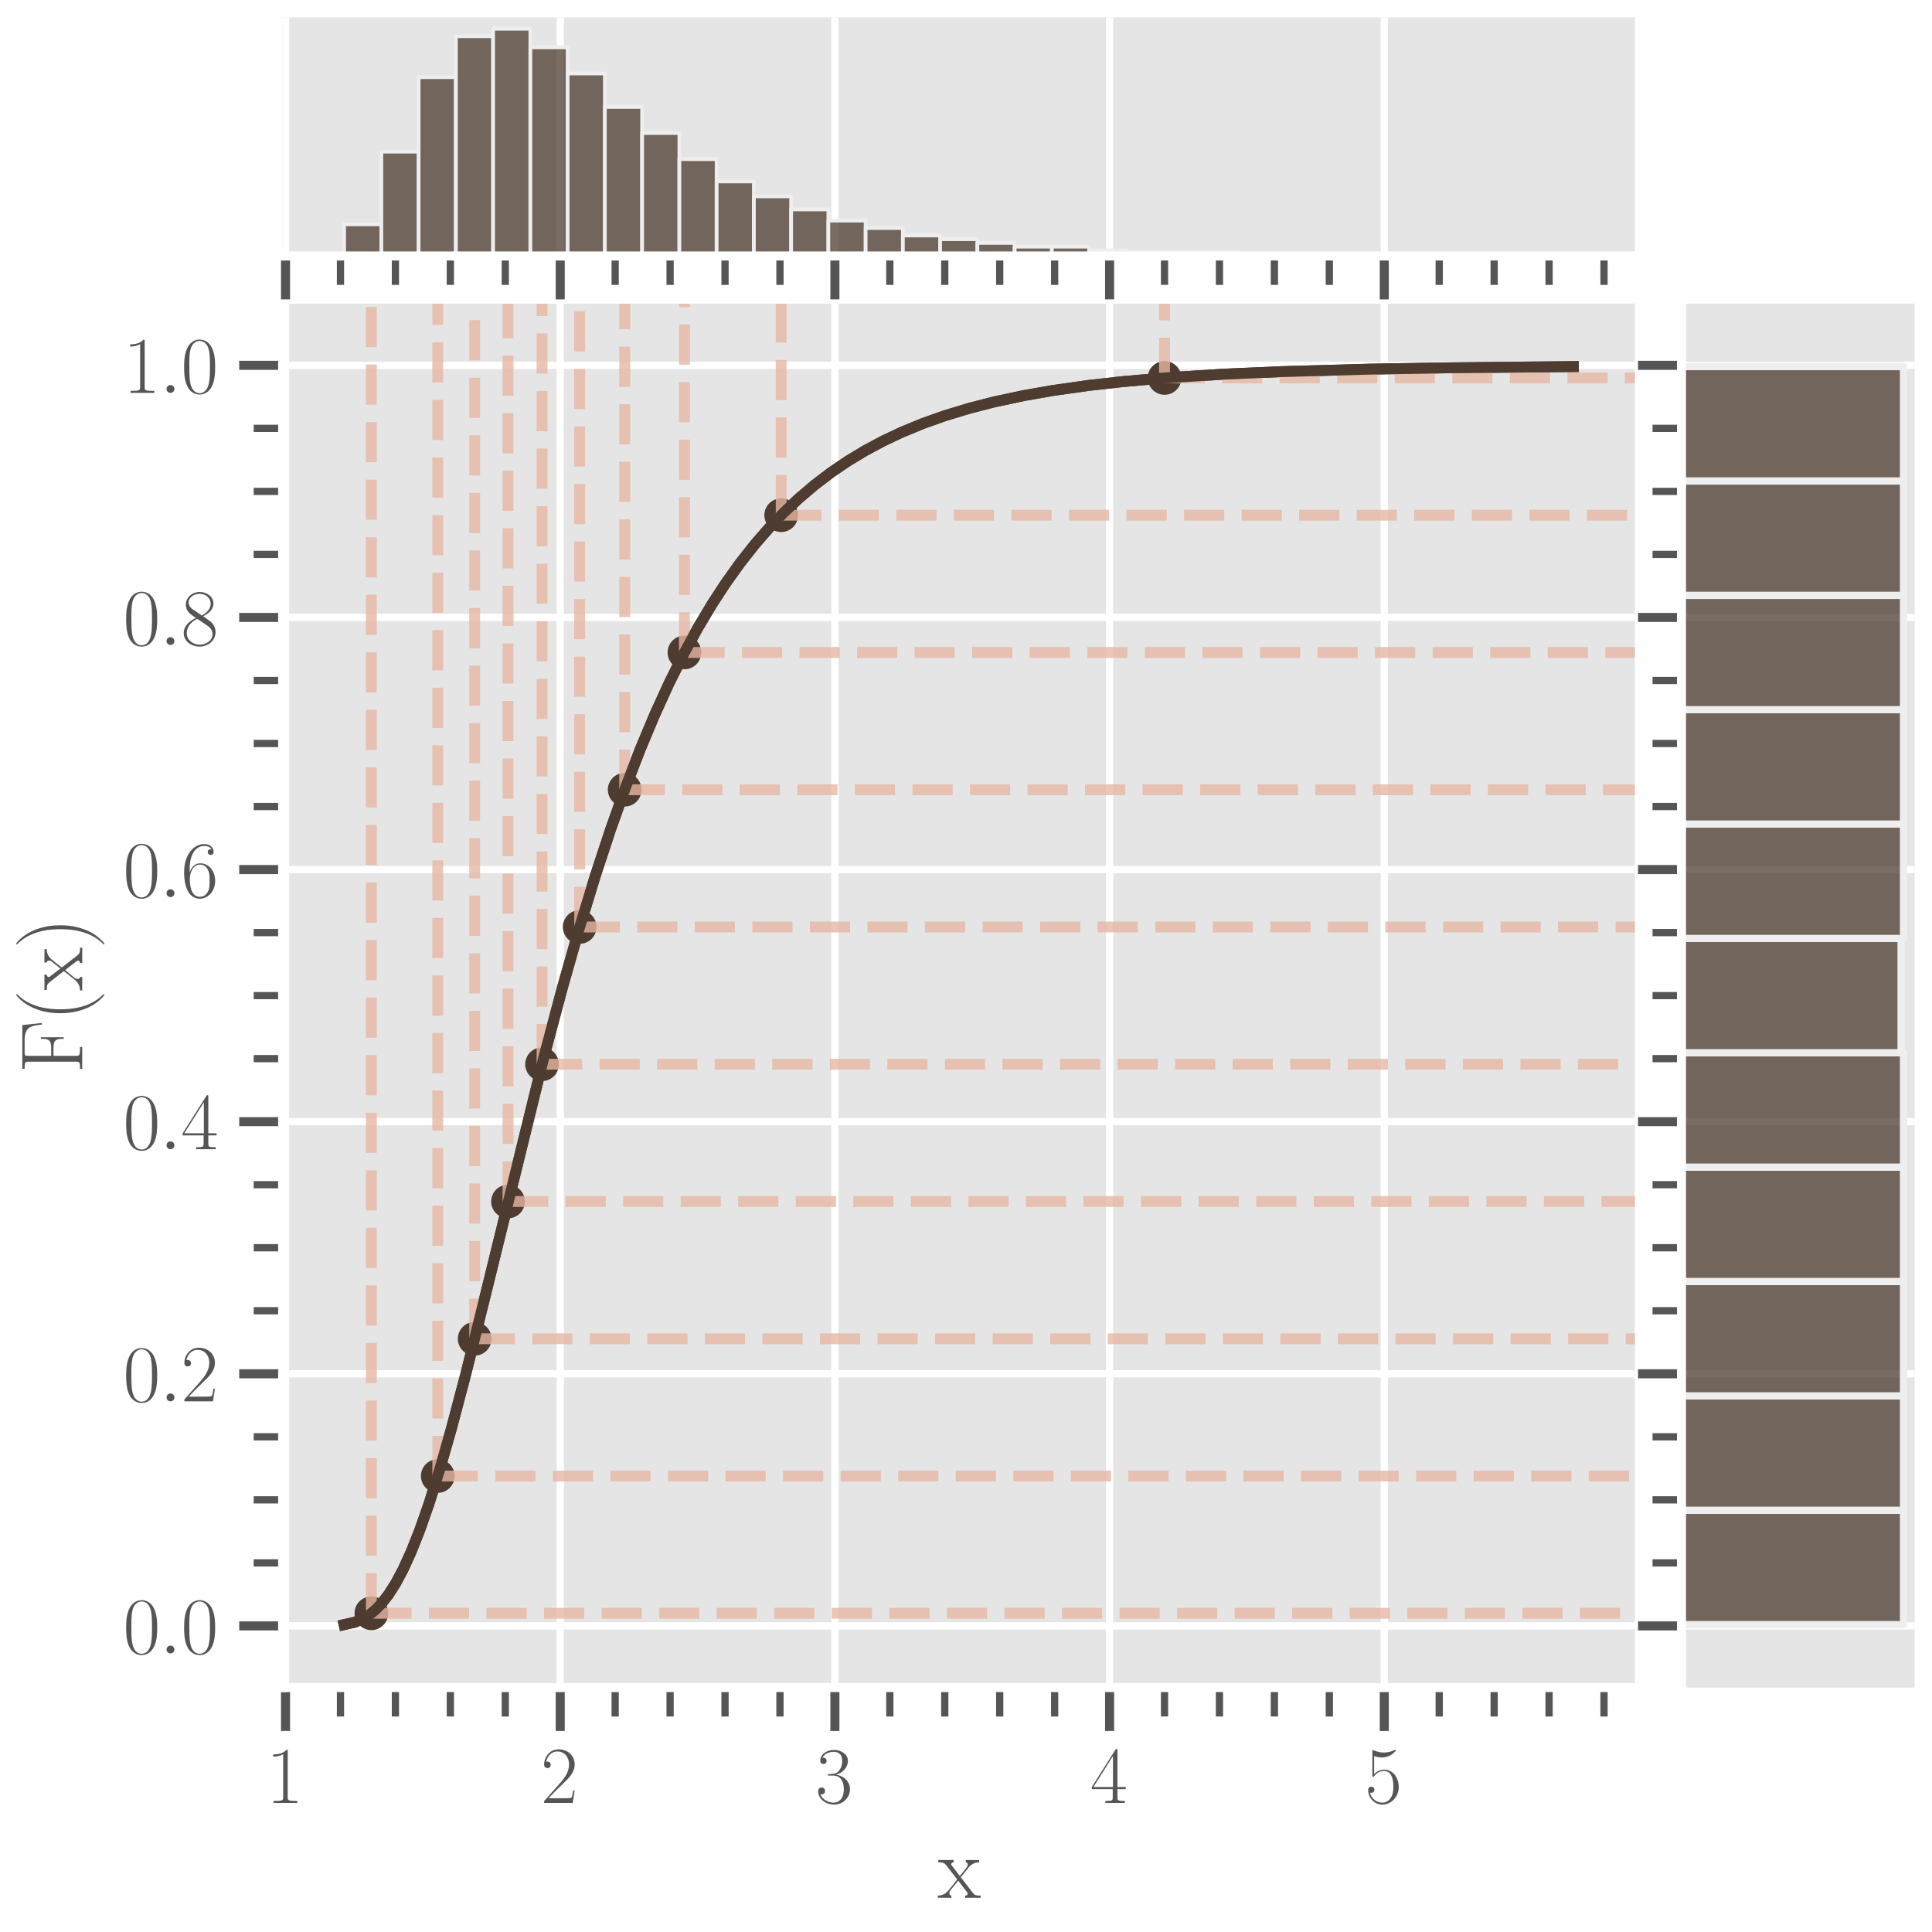<?xml version="1.0" encoding="utf-8" standalone="no"?>
<!DOCTYPE svg PUBLIC "-//W3C//DTD SVG 1.1//EN"
  "http://www.w3.org/Graphics/SVG/1.1/DTD/svg11.dtd">
<svg xmlns:xlink="http://www.w3.org/1999/xlink" width="400.32pt" height="400.32pt" viewBox="0 0 400.32 400.32" xmlns="http://www.w3.org/2000/svg" version="1.1">
 <defs>
  <style type="text/css">*{stroke-linejoin: round; stroke-linecap: butt}</style>
 </defs>
 <g id="figure_1">
  <g id="patch_1">
   <path d="M -0 400.32 
L 400.32 400.32 
L 400.32 0 
L -0 0 
z
" style="fill: #ffffff"/>
  </g>
  <g id="axes_1">
   <g id="patch_2">
    <path d="M 58.568 349.667 
L 338.751 349.667 
L 338.751 62.926 
L 58.568 62.926 
z
" style="fill: #e5e5e5"/>
   </g>
   <g id="matplotlib.axis_1">
    <g id="xtick_1">
     <g id="line2d_1">
      <path d="M 59.164 349.667 
L 59.164 62.926 
" clip-path="url(#pc6bbdfae8e)" style="fill: none; stroke: #ffffff; stroke-width: 1.5; stroke-linecap: square"/>
     </g>
     <g id="line2d_2">
      <defs>
       <path id="m69203b9f47" d="M 0 0 
L 0 9 
" style="stroke: #555555; stroke-width: 1.875"/>
      </defs>
      <g>
       <use xlink:href="#m69203b9f47" x="59.164" y="349.667" style="fill: #555555; stroke: #555555; stroke-width: 1.875"/>
      </g>
     </g>
     <g id="text_1">
      <!-- $\mathdefault{1}$ -->
      <g style="fill: #555555" transform="translate(55.141 373.582)scale(0.165 -0.165)">
       <defs>
        <path id="CMR17-31" d="M 1702 4058 
C 1702 4192 1696 4192 1606 4192 
C 1357 3916 979 3827 621 3827 
C 602 3827 570 3827 563 3808 
C 557 3795 557 3782 557 3648 
C 755 3648 1088 3686 1344 3839 
L 1344 461 
C 1344 236 1331 160 781 160 
L 589 160 
L 589 0 
C 896 0 1216 0 1523 0 
C 1830 0 2150 0 2458 0 
L 2458 160 
L 2266 160 
C 1715 160 1702 230 1702 458 
L 1702 4058 
z
" transform="scale(0.016)"/>
       </defs>
       <use xlink:href="#CMR17-31" transform="scale(0.996)"/>
      </g>
     </g>
    </g>
    <g id="xtick_2">
     <g id="line2d_3">
      <path d="M 116.08 349.667 
L 116.08 62.926 
" clip-path="url(#pc6bbdfae8e)" style="fill: none; stroke: #ffffff; stroke-width: 1.5; stroke-linecap: square"/>
     </g>
     <g id="line2d_4">
      <g>
       <use xlink:href="#m69203b9f47" x="116.08" y="349.667" style="fill: #555555; stroke: #555555; stroke-width: 1.875"/>
      </g>
     </g>
     <g id="text_2">
      <!-- $\mathdefault{2}$ -->
      <g style="fill: #555555" transform="translate(112.056 373.582)scale(0.165 -0.165)">
       <defs>
        <path id="CMR17-32" d="M 2669 989 
L 2554 989 
C 2490 536 2438 459 2413 420 
C 2381 369 1920 369 1830 369 
L 602 369 
C 832 619 1280 1072 1824 1597 
C 2214 1967 2669 2402 2669 3035 
C 2669 3790 2067 4224 1395 4224 
C 691 4224 262 3604 262 3030 
C 262 2780 448 2748 525 2748 
C 589 2748 781 2787 781 3010 
C 781 3207 614 3264 525 3264 
C 486 3264 448 3258 422 3245 
C 544 3790 915 4058 1306 4058 
C 1862 4058 2227 3617 2227 3035 
C 2227 2479 1901 2000 1536 1584 
L 262 146 
L 262 0 
L 2515 0 
L 2669 989 
z
" transform="scale(0.016)"/>
       </defs>
       <use xlink:href="#CMR17-32" transform="scale(0.996)"/>
      </g>
     </g>
    </g>
    <g id="xtick_3">
     <g id="line2d_5">
      <path d="M 172.996 349.667 
L 172.996 62.926 
" clip-path="url(#pc6bbdfae8e)" style="fill: none; stroke: #ffffff; stroke-width: 1.5; stroke-linecap: square"/>
     </g>
     <g id="line2d_6">
      <g>
       <use xlink:href="#m69203b9f47" x="172.996" y="349.667" style="fill: #555555; stroke: #555555; stroke-width: 1.875"/>
      </g>
     </g>
     <g id="text_3">
      <!-- $\mathdefault{3}$ -->
      <g style="fill: #555555" transform="translate(168.972 373.582)scale(0.165 -0.165)">
       <defs>
        <path id="CMR17-33" d="M 1414 2157 
C 1984 2157 2234 1662 2234 1090 
C 2234 320 1824 25 1453 25 
C 1114 25 563 194 390 693 
C 422 680 454 680 486 680 
C 640 680 755 782 755 948 
C 755 1133 614 1216 486 1216 
C 378 1216 211 1165 211 926 
C 211 335 787 -128 1466 -128 
C 2176 -128 2720 430 2720 1085 
C 2720 1707 2208 2157 1600 2227 
C 2086 2328 2554 2756 2554 3329 
C 2554 3820 2048 4179 1472 4179 
C 890 4179 378 3829 378 3329 
C 378 3110 544 3072 627 3072 
C 762 3072 877 3155 877 3321 
C 877 3486 762 3569 627 3569 
C 602 3569 570 3569 544 3557 
C 730 3959 1235 4032 1459 4032 
C 1683 4032 2106 3925 2106 3320 
C 2106 3143 2080 2828 1862 2550 
C 1670 2304 1453 2304 1242 2284 
C 1210 2284 1062 2269 1037 2269 
C 992 2263 966 2257 966 2208 
C 966 2163 973 2157 1101 2157 
L 1414 2157 
z
" transform="scale(0.016)"/>
       </defs>
       <use xlink:href="#CMR17-33" transform="scale(0.996)"/>
      </g>
     </g>
    </g>
    <g id="xtick_4">
     <g id="line2d_7">
      <path d="M 229.912 349.667 
L 229.912 62.926 
" clip-path="url(#pc6bbdfae8e)" style="fill: none; stroke: #ffffff; stroke-width: 1.5; stroke-linecap: square"/>
     </g>
     <g id="line2d_8">
      <g>
       <use xlink:href="#m69203b9f47" x="229.912" y="349.667" style="fill: #555555; stroke: #555555; stroke-width: 1.875"/>
      </g>
     </g>
     <g id="text_4">
      <!-- $\mathdefault{4}$ -->
      <g style="fill: #555555" transform="translate(225.888 373.582)scale(0.165 -0.165)">
       <defs>
        <path id="CMR17-34" d="M 2150 4122 
C 2150 4256 2144 4256 2029 4256 
L 128 1254 
L 128 1088 
L 1779 1088 
L 1779 457 
C 1779 224 1766 160 1318 160 
L 1197 160 
L 1197 0 
C 1402 0 1747 0 1965 0 
C 2182 0 2528 0 2733 0 
L 2733 160 
L 2611 160 
C 2163 160 2150 224 2150 457 
L 2150 1088 
L 2803 1088 
L 2803 1254 
L 2150 1254 
L 2150 4122 
z
M 1798 3703 
L 1798 1254 
L 256 1254 
L 1798 3703 
z
" transform="scale(0.016)"/>
       </defs>
       <use xlink:href="#CMR17-34" transform="scale(0.996)"/>
      </g>
     </g>
    </g>
    <g id="xtick_5">
     <g id="line2d_9">
      <path d="M 286.828 349.667 
L 286.828 62.926 
" clip-path="url(#pc6bbdfae8e)" style="fill: none; stroke: #ffffff; stroke-width: 1.5; stroke-linecap: square"/>
     </g>
     <g id="line2d_10">
      <g>
       <use xlink:href="#m69203b9f47" x="286.828" y="349.667" style="fill: #555555; stroke: #555555; stroke-width: 1.875"/>
      </g>
     </g>
     <g id="text_5">
      <!-- $\mathdefault{5}$ -->
      <g style="fill: #555555" transform="translate(282.804 373.582)scale(0.165 -0.165)">
       <defs>
        <path id="CMR17-35" d="M 730 3692 
C 794 3666 1056 3584 1325 3584 
C 1920 3584 2246 3911 2432 4100 
C 2432 4157 2432 4192 2394 4192 
C 2387 4192 2374 4192 2323 4163 
C 2099 4058 1837 3973 1517 3973 
C 1325 3973 1037 3999 723 4139 
C 653 4171 640 4171 634 4171 
C 602 4171 595 4164 595 4037 
L 595 2203 
C 595 2089 595 2057 659 2057 
C 691 2057 704 2070 736 2114 
C 941 2401 1222 2522 1542 2522 
C 1766 2522 2246 2382 2246 1289 
C 2246 1085 2246 715 2054 421 
C 1894 159 1645 25 1370 25 
C 947 25 518 320 403 814 
C 429 807 480 795 506 795 
C 589 795 749 840 749 1038 
C 749 1210 627 1280 506 1280 
C 358 1280 262 1190 262 1011 
C 262 454 704 -128 1382 -128 
C 2042 -128 2669 440 2669 1264 
C 2669 2030 2170 2624 1549 2624 
C 1222 2624 947 2503 730 2274 
L 730 3692 
z
" transform="scale(0.016)"/>
       </defs>
       <use xlink:href="#CMR17-35" transform="scale(0.996)"/>
      </g>
     </g>
    </g>
    <g id="xtick_6">
     <g id="line2d_11">
      <defs>
       <path id="mb784d94a49" d="M 0 0 
L 0 6 
" style="stroke: #555555; stroke-width: 1.5"/>
      </defs>
      <g>
       <use xlink:href="#mb784d94a49" x="70.548" y="349.667" style="fill: #555555; stroke: #555555; stroke-width: 1.5"/>
      </g>
     </g>
    </g>
    <g id="xtick_7">
     <g id="line2d_12">
      <g>
       <use xlink:href="#mb784d94a49" x="81.931" y="349.667" style="fill: #555555; stroke: #555555; stroke-width: 1.5"/>
      </g>
     </g>
    </g>
    <g id="xtick_8">
     <g id="line2d_13">
      <g>
       <use xlink:href="#mb784d94a49" x="93.314" y="349.667" style="fill: #555555; stroke: #555555; stroke-width: 1.5"/>
      </g>
     </g>
    </g>
    <g id="xtick_9">
     <g id="line2d_14">
      <g>
       <use xlink:href="#mb784d94a49" x="104.697" y="349.667" style="fill: #555555; stroke: #555555; stroke-width: 1.5"/>
      </g>
     </g>
    </g>
    <g id="xtick_10">
     <g id="line2d_15">
      <g>
       <use xlink:href="#mb784d94a49" x="127.464" y="349.667" style="fill: #555555; stroke: #555555; stroke-width: 1.5"/>
      </g>
     </g>
    </g>
    <g id="xtick_11">
     <g id="line2d_16">
      <g>
       <use xlink:href="#mb784d94a49" x="138.847" y="349.667" style="fill: #555555; stroke: #555555; stroke-width: 1.5"/>
      </g>
     </g>
    </g>
    <g id="xtick_12">
     <g id="line2d_17">
      <g>
       <use xlink:href="#mb784d94a49" x="150.23" y="349.667" style="fill: #555555; stroke: #555555; stroke-width: 1.5"/>
      </g>
     </g>
    </g>
    <g id="xtick_13">
     <g id="line2d_18">
      <g>
       <use xlink:href="#mb784d94a49" x="161.613" y="349.667" style="fill: #555555; stroke: #555555; stroke-width: 1.5"/>
      </g>
     </g>
    </g>
    <g id="xtick_14">
     <g id="line2d_19">
      <g>
       <use xlink:href="#mb784d94a49" x="184.379" y="349.667" style="fill: #555555; stroke: #555555; stroke-width: 1.5"/>
      </g>
     </g>
    </g>
    <g id="xtick_15">
     <g id="line2d_20">
      <g>
       <use xlink:href="#mb784d94a49" x="195.763" y="349.667" style="fill: #555555; stroke: #555555; stroke-width: 1.5"/>
      </g>
     </g>
    </g>
    <g id="xtick_16">
     <g id="line2d_21">
      <g>
       <use xlink:href="#mb784d94a49" x="207.146" y="349.667" style="fill: #555555; stroke: #555555; stroke-width: 1.5"/>
      </g>
     </g>
    </g>
    <g id="xtick_17">
     <g id="line2d_22">
      <g>
       <use xlink:href="#mb784d94a49" x="218.529" y="349.667" style="fill: #555555; stroke: #555555; stroke-width: 1.5"/>
      </g>
     </g>
    </g>
    <g id="xtick_18">
     <g id="line2d_23">
      <g>
       <use xlink:href="#mb784d94a49" x="241.295" y="349.667" style="fill: #555555; stroke: #555555; stroke-width: 1.5"/>
      </g>
     </g>
    </g>
    <g id="xtick_19">
     <g id="line2d_24">
      <g>
       <use xlink:href="#mb784d94a49" x="252.679" y="349.667" style="fill: #555555; stroke: #555555; stroke-width: 1.5"/>
      </g>
     </g>
    </g>
    <g id="xtick_20">
     <g id="line2d_25">
      <g>
       <use xlink:href="#mb784d94a49" x="264.062" y="349.667" style="fill: #555555; stroke: #555555; stroke-width: 1.5"/>
      </g>
     </g>
    </g>
    <g id="xtick_21">
     <g id="line2d_26">
      <g>
       <use xlink:href="#mb784d94a49" x="275.445" y="349.667" style="fill: #555555; stroke: #555555; stroke-width: 1.5"/>
      </g>
     </g>
    </g>
    <g id="xtick_22">
     <g id="line2d_27">
      <g>
       <use xlink:href="#mb784d94a49" x="298.211" y="349.667" style="fill: #555555; stroke: #555555; stroke-width: 1.5"/>
      </g>
     </g>
    </g>
    <g id="xtick_23">
     <g id="line2d_28">
      <g>
       <use xlink:href="#mb784d94a49" x="309.594" y="349.667" style="fill: #555555; stroke: #555555; stroke-width: 1.5"/>
      </g>
     </g>
    </g>
    <g id="xtick_24">
     <g id="line2d_29">
      <g>
       <use xlink:href="#mb784d94a49" x="320.978" y="349.667" style="fill: #555555; stroke: #555555; stroke-width: 1.5"/>
      </g>
     </g>
    </g>
    <g id="xtick_25">
     <g id="line2d_30">
      <g>
       <use xlink:href="#mb784d94a49" x="332.361" y="349.667" style="fill: #555555; stroke: #555555; stroke-width: 1.5"/>
      </g>
     </g>
    </g>
    <g id="text_6">
     <!-- x -->
     <g style="fill: #555555" transform="translate(194.313 393.232)scale(0.18 -0.18)">
      <defs>
       <path id="CMR17-78" d="M 1664 1477 
C 1856 1726 2074 2006 2253 2216 
C 2464 2458 2707 2560 2989 2560 
L 2989 2726 
C 2880 2726 2656 2726 2541 2726 
C 2368 2726 2170 2726 2022 2732 
L 2022 2566 
C 2112 2553 2163 2489 2163 2400 
C 2163 2285 2099 2215 2067 2171 
L 1594 1573 
L 1030 2306 
C 973 2376 973 2388 973 2420 
C 973 2497 1037 2560 1146 2560 
L 1146 2732 
C 992 2726 717 2726 557 2726 
C 384 2726 179 2726 38 2732 
L 38 2560 
C 384 2560 461 2534 614 2343 
L 1350 1395 
C 1363 1382 1395 1344 1395 1325 
C 1395 1299 838 619 768 530 
C 480 185 179 160 6 160 
L 6 0 
C 115 0 339 0 454 0 
C 582 0 864 0 979 -6 
L 979 160 
C 941 166 838 179 838 325 
C 838 440 890 510 947 586 
L 1478 1236 
L 2035 512 
C 2086 442 2163 346 2163 301 
C 2163 211 2086 160 1984 160 
L 1984 -6 
C 2138 0 2413 0 2573 0 
C 2746 0 2950 0 3091 -6 
L 3091 160 
C 2771 160 2675 172 2522 370 
L 1664 1477 
z
" transform="scale(0.016)"/>
      </defs>
      <use xlink:href="#CMR17-78" transform="scale(0.996)"/>
     </g>
    </g>
   </g>
   <g id="matplotlib.axis_2">
    <g id="ytick_1">
     <g id="line2d_31">
      <path d="M 58.568 336.894 
L 338.751 336.894 
" clip-path="url(#pc6bbdfae8e)" style="fill: none; stroke: #ffffff; stroke-width: 1.5; stroke-linecap: square"/>
     </g>
     <g id="line2d_32">
      <defs>
       <path id="mfb08f15806" d="M 0 0 
L -9 0 
" style="stroke: #555555; stroke-width: 1.875"/>
      </defs>
      <g>
       <use xlink:href="#mfb08f15806" x="58.568" y="336.894" style="fill: #555555; stroke: #555555; stroke-width: 1.875"/>
      </g>
     </g>
     <g id="text_7">
      <!-- $\mathdefault{0.0}$ -->
      <g style="fill: #555555" transform="translate(25.502 342.602)scale(0.165 -0.165)">
       <defs>
        <path id="CMR17-30" d="M 2688 2025 
C 2688 2416 2682 3080 2413 3591 
C 2176 4039 1798 4198 1466 4198 
C 1158 4198 768 4058 525 3597 
C 269 3118 243 2524 243 2025 
C 243 1661 250 1106 448 619 
C 723 -39 1216 -128 1466 -128 
C 1760 -128 2208 -7 2470 600 
C 2662 1042 2688 1559 2688 2025 
z
M 1466 -26 
C 1056 -26 813 325 723 812 
C 653 1188 653 1738 653 2096 
C 653 2588 653 2997 736 3387 
C 858 3929 1216 4096 1466 4096 
C 1728 4096 2067 3923 2189 3400 
C 2272 3036 2278 2607 2278 2096 
C 2278 1680 2278 1169 2202 792 
C 2067 95 1690 -26 1466 -26 
z
" transform="scale(0.016)"/>
        <path id="CMMI12-3a" d="M 1178 307 
C 1178 492 1024 619 870 619 
C 685 619 557 466 557 313 
C 557 128 710 0 864 0 
C 1050 0 1178 153 1178 307 
z
" transform="scale(0.016)"/>
       </defs>
       <use xlink:href="#CMR17-30" transform="scale(0.996)"/>
       <use xlink:href="#CMMI12-3a" transform="translate(45.69 0)scale(0.996)"/>
       <use xlink:href="#CMR17-30" transform="translate(72.788 0)scale(0.996)"/>
      </g>
     </g>
    </g>
    <g id="ytick_2">
     <g id="line2d_33">
      <path d="M 58.568 284.655 
L 338.751 284.655 
" clip-path="url(#pc6bbdfae8e)" style="fill: none; stroke: #ffffff; stroke-width: 1.5; stroke-linecap: square"/>
     </g>
     <g id="line2d_34">
      <g>
       <use xlink:href="#mfb08f15806" x="58.568" y="284.655" style="fill: #555555; stroke: #555555; stroke-width: 1.875"/>
      </g>
     </g>
     <g id="text_8">
      <!-- $\mathdefault{0.2}$ -->
      <g style="fill: #555555" transform="translate(25.502 290.363)scale(0.165 -0.165)">
       <use xlink:href="#CMR17-30" transform="scale(0.996)"/>
       <use xlink:href="#CMMI12-3a" transform="translate(45.69 0)scale(0.996)"/>
       <use xlink:href="#CMR17-32" transform="translate(72.788 0)scale(0.996)"/>
      </g>
     </g>
    </g>
    <g id="ytick_3">
     <g id="line2d_35">
      <path d="M 58.568 232.416 
L 338.751 232.416 
" clip-path="url(#pc6bbdfae8e)" style="fill: none; stroke: #ffffff; stroke-width: 1.5; stroke-linecap: square"/>
     </g>
     <g id="line2d_36">
      <g>
       <use xlink:href="#mfb08f15806" x="58.568" y="232.416" style="fill: #555555; stroke: #555555; stroke-width: 1.875"/>
      </g>
     </g>
     <g id="text_9">
      <!-- $\mathdefault{0.4}$ -->
      <g style="fill: #555555" transform="translate(25.502 238.124)scale(0.165 -0.165)">
       <use xlink:href="#CMR17-30" transform="scale(0.996)"/>
       <use xlink:href="#CMMI12-3a" transform="translate(45.69 0)scale(0.996)"/>
       <use xlink:href="#CMR17-34" transform="translate(72.788 0)scale(0.996)"/>
      </g>
     </g>
    </g>
    <g id="ytick_4">
     <g id="line2d_37">
      <path d="M 58.568 180.177 
L 338.751 180.177 
" clip-path="url(#pc6bbdfae8e)" style="fill: none; stroke: #ffffff; stroke-width: 1.5; stroke-linecap: square"/>
     </g>
     <g id="line2d_38">
      <g>
       <use xlink:href="#mfb08f15806" x="58.568" y="180.177" style="fill: #555555; stroke: #555555; stroke-width: 1.875"/>
      </g>
     </g>
     <g id="text_10">
      <!-- $\mathdefault{0.6}$ -->
      <g style="fill: #555555" transform="translate(25.502 185.884)scale(0.165 -0.165)">
       <defs>
        <path id="CMR17-36" d="M 678 2176 
C 678 3690 1395 4032 1811 4032 
C 1946 4032 2272 4009 2400 3776 
C 2298 3776 2106 3776 2106 3553 
C 2106 3381 2246 3323 2336 3323 
C 2394 3323 2566 3348 2566 3560 
C 2566 3954 2246 4179 1805 4179 
C 1043 4179 243 3390 243 1984 
C 243 253 966 -128 1478 -128 
C 2099 -128 2688 427 2688 1283 
C 2688 2081 2170 2662 1517 2662 
C 1126 2662 838 2407 678 1960 
L 678 2176 
z
M 1478 25 
C 691 25 691 1200 691 1436 
C 691 1896 909 2560 1504 2560 
C 1613 2560 1926 2560 2138 2120 
C 2253 1870 2253 1609 2253 1289 
C 2253 944 2253 690 2118 434 
C 1978 171 1773 25 1478 25 
z
" transform="scale(0.016)"/>
       </defs>
       <use xlink:href="#CMR17-30" transform="scale(0.996)"/>
       <use xlink:href="#CMMI12-3a" transform="translate(45.69 0)scale(0.996)"/>
       <use xlink:href="#CMR17-36" transform="translate(72.788 0)scale(0.996)"/>
      </g>
     </g>
    </g>
    <g id="ytick_5">
     <g id="line2d_39">
      <path d="M 58.568 127.937 
L 338.751 127.937 
" clip-path="url(#pc6bbdfae8e)" style="fill: none; stroke: #ffffff; stroke-width: 1.5; stroke-linecap: square"/>
     </g>
     <g id="line2d_40">
      <g>
       <use xlink:href="#mfb08f15806" x="58.568" y="127.937" style="fill: #555555; stroke: #555555; stroke-width: 1.875"/>
      </g>
     </g>
     <g id="text_11">
      <!-- $\mathdefault{0.8}$ -->
      <g style="fill: #555555" transform="translate(25.502 133.645)scale(0.165 -0.165)">
       <defs>
        <path id="CMR17-38" d="M 1741 2264 
C 2144 2467 2554 2773 2554 3263 
C 2554 3841 1990 4179 1472 4179 
C 890 4179 378 3759 378 3180 
C 378 3021 416 2747 666 2505 
C 730 2442 998 2251 1171 2130 
C 883 1983 211 1634 211 934 
C 211 279 838 -128 1459 -128 
C 2144 -128 2720 362 2720 1010 
C 2720 1590 2330 1857 2074 2029 
L 1741 2264 
z
M 902 2822 
C 851 2854 595 3051 595 3351 
C 595 3739 998 4032 1459 4032 
C 1965 4032 2336 3676 2336 3262 
C 2336 2669 1670 2331 1638 2331 
C 1632 2331 1626 2331 1574 2370 
L 902 2822 
z
M 2080 1519 
C 2176 1449 2483 1240 2483 851 
C 2483 381 2010 25 1472 25 
C 890 25 448 438 448 940 
C 448 1443 838 1862 1280 2060 
L 2080 1519 
z
" transform="scale(0.016)"/>
       </defs>
       <use xlink:href="#CMR17-30" transform="scale(0.996)"/>
       <use xlink:href="#CMMI12-3a" transform="translate(45.69 0)scale(0.996)"/>
       <use xlink:href="#CMR17-38" transform="translate(72.788 0)scale(0.996)"/>
      </g>
     </g>
    </g>
    <g id="ytick_6">
     <g id="line2d_41">
      <path d="M 58.568 75.698 
L 338.751 75.698 
" clip-path="url(#pc6bbdfae8e)" style="fill: none; stroke: #ffffff; stroke-width: 1.5; stroke-linecap: square"/>
     </g>
     <g id="line2d_42">
      <g>
       <use xlink:href="#mfb08f15806" x="58.568" y="75.698" style="fill: #555555; stroke: #555555; stroke-width: 1.875"/>
      </g>
     </g>
     <g id="text_12">
      <!-- $\mathdefault{1.0}$ -->
      <g style="fill: #555555" transform="translate(25.502 81.406)scale(0.165 -0.165)">
       <use xlink:href="#CMR17-31" transform="scale(0.996)"/>
       <use xlink:href="#CMMI12-3a" transform="translate(45.69 0)scale(0.996)"/>
       <use xlink:href="#CMR17-30" transform="translate(72.788 0)scale(0.996)"/>
      </g>
     </g>
    </g>
    <g id="ytick_7">
     <g id="line2d_43">
      <defs>
       <path id="m1f8d9f4ce0" d="M 0 0 
L -6 0 
" style="stroke: #555555; stroke-width: 1.5"/>
      </defs>
      <g>
       <use xlink:href="#m1f8d9f4ce0" x="58.568" y="323.835" style="fill: #555555; stroke: #555555; stroke-width: 1.5"/>
      </g>
     </g>
    </g>
    <g id="ytick_8">
     <g id="line2d_44">
      <g>
       <use xlink:href="#m1f8d9f4ce0" x="58.568" y="310.775" style="fill: #555555; stroke: #555555; stroke-width: 1.5"/>
      </g>
     </g>
    </g>
    <g id="ytick_9">
     <g id="line2d_45">
      <g>
       <use xlink:href="#m1f8d9f4ce0" x="58.568" y="297.715" style="fill: #555555; stroke: #555555; stroke-width: 1.5"/>
      </g>
     </g>
    </g>
    <g id="ytick_10">
     <g id="line2d_46">
      <g>
       <use xlink:href="#m1f8d9f4ce0" x="58.568" y="271.595" style="fill: #555555; stroke: #555555; stroke-width: 1.5"/>
      </g>
     </g>
    </g>
    <g id="ytick_11">
     <g id="line2d_47">
      <g>
       <use xlink:href="#m1f8d9f4ce0" x="58.568" y="258.535" style="fill: #555555; stroke: #555555; stroke-width: 1.5"/>
      </g>
     </g>
    </g>
    <g id="ytick_12">
     <g id="line2d_48">
      <g>
       <use xlink:href="#m1f8d9f4ce0" x="58.568" y="245.476" style="fill: #555555; stroke: #555555; stroke-width: 1.5"/>
      </g>
     </g>
    </g>
    <g id="ytick_13">
     <g id="line2d_49">
      <g>
       <use xlink:href="#m1f8d9f4ce0" x="58.568" y="219.356" style="fill: #555555; stroke: #555555; stroke-width: 1.5"/>
      </g>
     </g>
    </g>
    <g id="ytick_14">
     <g id="line2d_50">
      <g>
       <use xlink:href="#m1f8d9f4ce0" x="58.568" y="206.296" style="fill: #555555; stroke: #555555; stroke-width: 1.5"/>
      </g>
     </g>
    </g>
    <g id="ytick_15">
     <g id="line2d_51">
      <g>
       <use xlink:href="#m1f8d9f4ce0" x="58.568" y="193.236" style="fill: #555555; stroke: #555555; stroke-width: 1.5"/>
      </g>
     </g>
    </g>
    <g id="ytick_16">
     <g id="line2d_52">
      <g>
       <use xlink:href="#m1f8d9f4ce0" x="58.568" y="167.117" style="fill: #555555; stroke: #555555; stroke-width: 1.5"/>
      </g>
     </g>
    </g>
    <g id="ytick_17">
     <g id="line2d_53">
      <g>
       <use xlink:href="#m1f8d9f4ce0" x="58.568" y="154.057" style="fill: #555555; stroke: #555555; stroke-width: 1.5"/>
      </g>
     </g>
    </g>
    <g id="ytick_18">
     <g id="line2d_54">
      <g>
       <use xlink:href="#m1f8d9f4ce0" x="58.568" y="140.997" style="fill: #555555; stroke: #555555; stroke-width: 1.5"/>
      </g>
     </g>
    </g>
    <g id="ytick_19">
     <g id="line2d_55">
      <g>
       <use xlink:href="#m1f8d9f4ce0" x="58.568" y="114.878" style="fill: #555555; stroke: #555555; stroke-width: 1.5"/>
      </g>
     </g>
    </g>
    <g id="ytick_20">
     <g id="line2d_56">
      <g>
       <use xlink:href="#m1f8d9f4ce0" x="58.568" y="101.818" style="fill: #555555; stroke: #555555; stroke-width: 1.5"/>
      </g>
     </g>
    </g>
    <g id="ytick_21">
     <g id="line2d_57">
      <g>
       <use xlink:href="#m1f8d9f4ce0" x="58.568" y="88.758" style="fill: #555555; stroke: #555555; stroke-width: 1.5"/>
      </g>
     </g>
    </g>
    <g id="text_13">
     <!-- F(x) -->
     <g style="fill: #555555" transform="translate(17.033 222.392)rotate(-90)scale(0.18 -0.18)">
      <defs>
       <path id="CMR17-46" d="M 3482 4325 
L 326 4325 
L 326 4160 
C 768 4160 838 4160 838 3874 
L 838 446 
C 838 160 768 160 326 160 
L 326 0 
C 512 0 870 0 1069 0 
C 1331 0 1638 0 1901 0 
L 1901 160 
L 1760 160 
C 1274 160 1261 223 1261 452 
L 1261 2075 
L 1837 2075 
C 2432 2075 2490 1865 2490 1332 
L 2605 1332 
L 2605 2987 
L 2490 2987 
C 2490 2450 2432 2240 1837 2240 
L 1261 2240 
L 1261 3911 
C 1261 4128 1274 4160 1530 4160 
L 2355 4160 
C 3322 4160 3430 3765 3520 2916 
L 3635 2916 
L 3482 4325 
z
" transform="scale(0.016)"/>
       <path id="CMR17-28" d="M 1958 -1561 
C 1958 -1555 1958 -1542 1939 -1523 
C 1645 -1224 858 -407 858 1581 
C 858 3569 1632 4379 1946 4697 
C 1946 4704 1958 4717 1958 4736 
C 1958 4755 1939 4768 1914 4768 
C 1843 4768 1299 4296 986 3594 
C 666 2887 576 2199 576 1588 
C 576 1128 621 351 1005 -471 
C 1312 -1135 1837 -1600 1914 -1600 
C 1946 -1600 1958 -1587 1958 -1561 
z
" transform="scale(0.016)"/>
       <path id="CMR17-29" d="M 1683 1581 
C 1683 2040 1638 2817 1254 3639 
C 947 4303 422 4768 346 4768 
C 326 4768 301 4761 301 4729 
C 301 4717 307 4710 314 4697 
C 621 4378 1402 3568 1402 1584 
C 1402 -407 627 -1217 314 -1537 
C 307 -1549 301 -1556 301 -1568 
C 301 -1600 326 -1600 346 -1600 
C 416 -1600 960 -1128 1274 -426 
C 1594 281 1683 969 1683 1581 
z
" transform="scale(0.016)"/>
      </defs>
      <use xlink:href="#CMR17-46" transform="scale(0.996)"/>
      <use xlink:href="#CMR17-28" transform="translate(59.984 0)scale(0.996)"/>
      <use xlink:href="#CMR17-78" transform="translate(95.265 0)scale(0.996)"/>
      <use xlink:href="#CMR17-29" transform="translate(143.558 0)scale(0.996)"/>
     </g>
    </g>
   </g>
   <g id="PathCollection_1">
    <defs>
     <path id="meb1a9f421f" d="M 0 2.739 
C 0.726 2.739 1.423 2.45 1.936 1.936 
C 2.45 1.423 2.739 0.726 2.739 0 
C 2.739 -0.726 2.45 -1.423 1.936 -1.936 
C 1.423 -2.45 0.726 -2.739 0 -2.739 
C -0.726 -2.739 -1.423 -2.45 -1.936 -1.936 
C -2.45 -1.423 -2.739 -0.726 -2.739 0 
C -2.739 0.726 -2.45 1.423 -1.936 1.936 
C -1.423 2.45 -0.726 2.739 0 2.739 
z
" style="stroke: #4d3c2f; stroke-width: 1.5"/>
    </defs>
    <g clip-path="url(#pc6bbdfae8e)">
     <use xlink:href="#meb1a9f421f" x="76.95" y="334.282" style="fill: #4d3c2f; stroke: #4d3c2f; stroke-width: 1.5"/>
    </g>
   </g>
   <g id="PathCollection_2">
    <g clip-path="url(#pc6bbdfae8e)">
     <use xlink:href="#meb1a9f421f" x="90.706" y="305.841" style="fill: #4d3c2f; stroke: #4d3c2f; stroke-width: 1.5"/>
    </g>
   </g>
   <g id="PathCollection_3">
    <g clip-path="url(#pc6bbdfae8e)">
     <use xlink:href="#meb1a9f421f" x="98.357" y="277.4" style="fill: #4d3c2f; stroke: #4d3c2f; stroke-width: 1.5"/>
    </g>
   </g>
   <g id="PathCollection_4">
    <g clip-path="url(#pc6bbdfae8e)">
     <use xlink:href="#meb1a9f421f" x="105.263" y="248.958" style="fill: #4d3c2f; stroke: #4d3c2f; stroke-width: 1.5"/>
    </g>
   </g>
   <g id="PathCollection_5">
    <g clip-path="url(#pc6bbdfae8e)">
     <use xlink:href="#meb1a9f421f" x="112.315" y="220.517" style="fill: #4d3c2f; stroke: #4d3c2f; stroke-width: 1.5"/>
    </g>
   </g>
   <g id="PathCollection_6">
    <g clip-path="url(#pc6bbdfae8e)">
     <use xlink:href="#meb1a9f421f" x="120.113" y="192.076" style="fill: #4d3c2f; stroke: #4d3c2f; stroke-width: 1.5"/>
    </g>
   </g>
   <g id="PathCollection_7">
    <g clip-path="url(#pc6bbdfae8e)">
     <use xlink:href="#meb1a9f421f" x="129.436" y="163.634" style="fill: #4d3c2f; stroke: #4d3c2f; stroke-width: 1.5"/>
    </g>
   </g>
   <g id="PathCollection_8">
    <g clip-path="url(#pc6bbdfae8e)">
     <use xlink:href="#meb1a9f421f" x="141.819" y="135.193" style="fill: #4d3c2f; stroke: #4d3c2f; stroke-width: 1.5"/>
    </g>
   </g>
   <g id="PathCollection_9">
    <g clip-path="url(#pc6bbdfae8e)">
     <use xlink:href="#meb1a9f421f" x="161.869" y="106.752" style="fill: #4d3c2f; stroke: #4d3c2f; stroke-width: 1.5"/>
    </g>
   </g>
   <g id="PathCollection_10">
    <g clip-path="url(#pc6bbdfae8e)">
     <use xlink:href="#meb1a9f421f" x="241.3" y="78.31" style="fill: #4d3c2f; stroke: #4d3c2f; stroke-width: 1.5"/>
    </g>
   </g>
   <g id="line2d_58">
    <path d="M 71.304 336.633 
L 73.569 336.111 
L 75.37 335.328 
L 76.602 334.546 
L 77.86 333.502 
L 79.108 332.197 
L 80.522 330.371 
L 82.012 328.022 
L 83.542 325.152 
L 85.207 321.499 
L 86.965 317.063 
L 88.886 311.583 
L 91.02 304.799 
L 93.485 296.188 
L 96.451 284.968 
L 100.408 269.051 
L 112.719 218.952 
L 116.617 204.339 
L 120.113 192.075 
L 123.384 181.377 
L 126.564 171.722 
L 129.629 163.112 
L 132.647 155.284 
L 135.595 148.238 
L 138.565 141.715 
L 141.547 135.713 
L 144.525 130.234 
L 147.476 125.276 
L 150.369 120.84 
L 153.356 116.665 
L 156.443 112.751 
L 159.392 109.359 
L 162.391 106.228 
L 165.426 103.358 
L 168.798 100.487 
L 172.228 97.878 
L 175.687 95.53 
L 179.136 93.442 
L 183.032 91.355 
L 186.909 89.528 
L 191.36 87.701 
L 195.776 86.136 
L 200.947 84.57 
L 206.047 83.266 
L 212.168 81.961 
L 218.123 80.917 
L 225.493 79.873 
L 232.436 79.091 
L 241.33 78.308 
L 253.651 77.525 
L 265.526 77.003 
L 284.046 76.481 
L 299.187 76.22 
L 326.016 75.959 
L 326.016 75.959 
" clip-path="url(#pc6bbdfae8e)" style="fill: none; stroke: #4d3c2f; stroke-width: 2.25; stroke-linecap: square"/>
   </g>
   <g id="line2d_59">
    <path d="M 76.95 334.282 
L 338.751 334.282 
" clip-path="url(#pc6bbdfae8e)" style="fill: none; stroke-dasharray: 8.325,3.6; stroke-dashoffset: 0; stroke: #e6b6a4; stroke-opacity: 0.8; stroke-width: 2.25"/>
   </g>
   <g id="line2d_60">
    <path d="M 76.95 334.282 
L 76.95 62.926 
" clip-path="url(#pc6bbdfae8e)" style="fill: none; stroke-dasharray: 8.325,3.6; stroke-dashoffset: 0; stroke: #e6b6a4; stroke-opacity: 0.8; stroke-width: 2.25"/>
   </g>
   <g id="line2d_61">
    <path d="M 90.706 305.841 
L 338.751 305.841 
" clip-path="url(#pc6bbdfae8e)" style="fill: none; stroke-dasharray: 8.325,3.6; stroke-dashoffset: 0; stroke: #e6b6a4; stroke-opacity: 0.8; stroke-width: 2.25"/>
   </g>
   <g id="line2d_62">
    <path d="M 90.706 305.841 
L 90.706 62.926 
" clip-path="url(#pc6bbdfae8e)" style="fill: none; stroke-dasharray: 8.325,3.6; stroke-dashoffset: 0; stroke: #e6b6a4; stroke-opacity: 0.8; stroke-width: 2.25"/>
   </g>
   <g id="line2d_63">
    <path d="M 98.357 277.4 
L 338.751 277.4 
" clip-path="url(#pc6bbdfae8e)" style="fill: none; stroke-dasharray: 8.325,3.6; stroke-dashoffset: 0; stroke: #e6b6a4; stroke-opacity: 0.8; stroke-width: 2.25"/>
   </g>
   <g id="line2d_64">
    <path d="M 98.357 277.4 
L 98.357 62.926 
" clip-path="url(#pc6bbdfae8e)" style="fill: none; stroke-dasharray: 8.325,3.6; stroke-dashoffset: 0; stroke: #e6b6a4; stroke-opacity: 0.8; stroke-width: 2.25"/>
   </g>
   <g id="line2d_65">
    <path d="M 105.263 248.958 
L 338.751 248.958 
" clip-path="url(#pc6bbdfae8e)" style="fill: none; stroke-dasharray: 8.325,3.6; stroke-dashoffset: 0; stroke: #e6b6a4; stroke-opacity: 0.8; stroke-width: 2.25"/>
   </g>
   <g id="line2d_66">
    <path d="M 105.263 248.958 
L 105.263 62.926 
" clip-path="url(#pc6bbdfae8e)" style="fill: none; stroke-dasharray: 8.325,3.6; stroke-dashoffset: 0; stroke: #e6b6a4; stroke-opacity: 0.8; stroke-width: 2.25"/>
   </g>
   <g id="line2d_67">
    <path d="M 112.315 220.517 
L 338.751 220.517 
" clip-path="url(#pc6bbdfae8e)" style="fill: none; stroke-dasharray: 8.325,3.6; stroke-dashoffset: 0; stroke: #e6b6a4; stroke-opacity: 0.8; stroke-width: 2.25"/>
   </g>
   <g id="line2d_68">
    <path d="M 112.315 220.517 
L 112.315 62.926 
" clip-path="url(#pc6bbdfae8e)" style="fill: none; stroke-dasharray: 8.325,3.6; stroke-dashoffset: 0; stroke: #e6b6a4; stroke-opacity: 0.8; stroke-width: 2.25"/>
   </g>
   <g id="line2d_69">
    <path d="M 120.113 192.076 
L 338.751 192.076 
" clip-path="url(#pc6bbdfae8e)" style="fill: none; stroke-dasharray: 8.325,3.6; stroke-dashoffset: 0; stroke: #e6b6a4; stroke-opacity: 0.8; stroke-width: 2.25"/>
   </g>
   <g id="line2d_70">
    <path d="M 120.113 192.076 
L 120.113 62.926 
" clip-path="url(#pc6bbdfae8e)" style="fill: none; stroke-dasharray: 8.325,3.6; stroke-dashoffset: 0; stroke: #e6b6a4; stroke-opacity: 0.8; stroke-width: 2.25"/>
   </g>
   <g id="line2d_71">
    <path d="M 129.436 163.634 
L 338.751 163.634 
" clip-path="url(#pc6bbdfae8e)" style="fill: none; stroke-dasharray: 8.325,3.6; stroke-dashoffset: 0; stroke: #e6b6a4; stroke-opacity: 0.8; stroke-width: 2.25"/>
   </g>
   <g id="line2d_72">
    <path d="M 129.436 163.634 
L 129.436 62.926 
" clip-path="url(#pc6bbdfae8e)" style="fill: none; stroke-dasharray: 8.325,3.6; stroke-dashoffset: 0; stroke: #e6b6a4; stroke-opacity: 0.8; stroke-width: 2.25"/>
   </g>
   <g id="line2d_73">
    <path d="M 141.819 135.193 
L 338.751 135.193 
" clip-path="url(#pc6bbdfae8e)" style="fill: none; stroke-dasharray: 8.325,3.6; stroke-dashoffset: 0; stroke: #e6b6a4; stroke-opacity: 0.8; stroke-width: 2.25"/>
   </g>
   <g id="line2d_74">
    <path d="M 141.819 135.193 
L 141.819 62.926 
" clip-path="url(#pc6bbdfae8e)" style="fill: none; stroke-dasharray: 8.325,3.6; stroke-dashoffset: 0; stroke: #e6b6a4; stroke-opacity: 0.8; stroke-width: 2.25"/>
   </g>
   <g id="line2d_75">
    <path d="M 161.869 106.752 
L 338.751 106.752 
" clip-path="url(#pc6bbdfae8e)" style="fill: none; stroke-dasharray: 8.325,3.6; stroke-dashoffset: 0; stroke: #e6b6a4; stroke-opacity: 0.8; stroke-width: 2.25"/>
   </g>
   <g id="line2d_76">
    <path d="M 161.869 106.752 
L 161.869 62.926 
" clip-path="url(#pc6bbdfae8e)" style="fill: none; stroke-dasharray: 8.325,3.6; stroke-dashoffset: 0; stroke: #e6b6a4; stroke-opacity: 0.8; stroke-width: 2.25"/>
   </g>
   <g id="line2d_77">
    <path d="M 241.3 78.31 
L 338.751 78.31 
" clip-path="url(#pc6bbdfae8e)" style="fill: none; stroke-dasharray: 8.325,3.6; stroke-dashoffset: 0; stroke: #e6b6a4; stroke-opacity: 0.8; stroke-width: 2.25"/>
   </g>
   <g id="line2d_78">
    <path d="M 241.3 78.31 
L 241.3 62.926 
" clip-path="url(#pc6bbdfae8e)" style="fill: none; stroke-dasharray: 8.325,3.6; stroke-dashoffset: 0; stroke: #e6b6a4; stroke-opacity: 0.8; stroke-width: 2.25"/>
   </g>
   <g id="line2d_79">
    <path d="M 71.304 336.633 
L 73.569 336.111 
L 75.37 335.328 
L 76.602 334.546 
L 77.86 333.502 
L 79.108 332.197 
L 80.522 330.371 
L 82.012 328.022 
L 83.542 325.152 
L 85.207 321.499 
L 86.965 317.063 
L 88.886 311.583 
L 91.02 304.799 
L 93.485 296.188 
L 96.451 284.968 
L 100.408 269.051 
L 112.719 218.952 
L 116.617 204.339 
L 120.113 192.075 
L 123.384 181.377 
L 126.564 171.722 
L 129.629 163.112 
L 132.647 155.284 
L 135.595 148.238 
L 138.565 141.715 
L 141.547 135.713 
L 144.525 130.234 
L 147.476 125.276 
L 150.369 120.84 
L 153.356 116.665 
L 156.443 112.751 
L 159.392 109.359 
L 162.391 106.228 
L 165.426 103.358 
L 168.798 100.487 
L 172.228 97.878 
L 175.687 95.53 
L 179.136 93.442 
L 183.032 91.355 
L 186.909 89.528 
L 191.36 87.701 
L 195.776 86.136 
L 200.947 84.57 
L 206.047 83.266 
L 212.168 81.961 
L 218.123 80.917 
L 225.493 79.873 
L 232.436 79.091 
L 241.33 78.308 
L 253.651 77.525 
L 265.526 77.003 
L 284.046 76.481 
L 299.187 76.22 
L 326.016 75.959 
L 326.016 75.959 
" clip-path="url(#pc6bbdfae8e)" style="fill: none; stroke: #4d3c2f; stroke-width: 2.25; stroke-linecap: square"/>
   </g>
   <g id="patch_3">
    <path d="M 58.568 349.667 
L 58.568 62.926 
" style="fill: none; stroke: #ffffff; stroke-width: 1.875; stroke-linejoin: miter; stroke-linecap: square"/>
   </g>
   <g id="patch_4">
    <path d="M 58.568 349.667 
L 338.751 349.667 
" style="fill: none; stroke: #ffffff; stroke-width: 1.875; stroke-linejoin: miter; stroke-linecap: square"/>
   </g>
  </g>
  <g id="axes_2">
   <g id="patch_5">
    <path d="M 58.568 53.038 
L 338.751 53.038 
L 338.751 3.6 
L 58.568 3.6 
z
" style="fill: #e5e5e5"/>
   </g>
   <g id="matplotlib.axis_3">
    <g id="xtick_26">
     <g id="line2d_80">
      <path d="M 59.164 53.038 
L 59.164 3.6 
" clip-path="url(#p7e16aa6da0)" style="fill: none; stroke: #ffffff; stroke-width: 1.5; stroke-linecap: square"/>
     </g>
     <g id="line2d_81">
      <g>
       <use xlink:href="#m69203b9f47" x="59.164" y="53.038" style="fill: #555555; stroke: #555555; stroke-width: 1.875"/>
      </g>
     </g>
    </g>
    <g id="xtick_27">
     <g id="line2d_82">
      <path d="M 116.08 53.038 
L 116.08 3.6 
" clip-path="url(#p7e16aa6da0)" style="fill: none; stroke: #ffffff; stroke-width: 1.5; stroke-linecap: square"/>
     </g>
     <g id="line2d_83">
      <g>
       <use xlink:href="#m69203b9f47" x="116.08" y="53.038" style="fill: #555555; stroke: #555555; stroke-width: 1.875"/>
      </g>
     </g>
    </g>
    <g id="xtick_28">
     <g id="line2d_84">
      <path d="M 172.996 53.038 
L 172.996 3.6 
" clip-path="url(#p7e16aa6da0)" style="fill: none; stroke: #ffffff; stroke-width: 1.5; stroke-linecap: square"/>
     </g>
     <g id="line2d_85">
      <g>
       <use xlink:href="#m69203b9f47" x="172.996" y="53.038" style="fill: #555555; stroke: #555555; stroke-width: 1.875"/>
      </g>
     </g>
    </g>
    <g id="xtick_29">
     <g id="line2d_86">
      <path d="M 229.912 53.038 
L 229.912 3.6 
" clip-path="url(#p7e16aa6da0)" style="fill: none; stroke: #ffffff; stroke-width: 1.5; stroke-linecap: square"/>
     </g>
     <g id="line2d_87">
      <g>
       <use xlink:href="#m69203b9f47" x="229.912" y="53.038" style="fill: #555555; stroke: #555555; stroke-width: 1.875"/>
      </g>
     </g>
    </g>
    <g id="xtick_30">
     <g id="line2d_88">
      <path d="M 286.828 53.038 
L 286.828 3.6 
" clip-path="url(#p7e16aa6da0)" style="fill: none; stroke: #ffffff; stroke-width: 1.5; stroke-linecap: square"/>
     </g>
     <g id="line2d_89">
      <g>
       <use xlink:href="#m69203b9f47" x="286.828" y="53.038" style="fill: #555555; stroke: #555555; stroke-width: 1.875"/>
      </g>
     </g>
    </g>
    <g id="xtick_31">
     <g id="line2d_90">
      <g>
       <use xlink:href="#mb784d94a49" x="70.548" y="53.038" style="fill: #555555; stroke: #555555; stroke-width: 1.5"/>
      </g>
     </g>
    </g>
    <g id="xtick_32">
     <g id="line2d_91">
      <g>
       <use xlink:href="#mb784d94a49" x="81.931" y="53.038" style="fill: #555555; stroke: #555555; stroke-width: 1.5"/>
      </g>
     </g>
    </g>
    <g id="xtick_33">
     <g id="line2d_92">
      <g>
       <use xlink:href="#mb784d94a49" x="93.314" y="53.038" style="fill: #555555; stroke: #555555; stroke-width: 1.5"/>
      </g>
     </g>
    </g>
    <g id="xtick_34">
     <g id="line2d_93">
      <g>
       <use xlink:href="#mb784d94a49" x="104.697" y="53.038" style="fill: #555555; stroke: #555555; stroke-width: 1.5"/>
      </g>
     </g>
    </g>
    <g id="xtick_35">
     <g id="line2d_94">
      <g>
       <use xlink:href="#mb784d94a49" x="127.464" y="53.038" style="fill: #555555; stroke: #555555; stroke-width: 1.5"/>
      </g>
     </g>
    </g>
    <g id="xtick_36">
     <g id="line2d_95">
      <g>
       <use xlink:href="#mb784d94a49" x="138.847" y="53.038" style="fill: #555555; stroke: #555555; stroke-width: 1.5"/>
      </g>
     </g>
    </g>
    <g id="xtick_37">
     <g id="line2d_96">
      <g>
       <use xlink:href="#mb784d94a49" x="150.23" y="53.038" style="fill: #555555; stroke: #555555; stroke-width: 1.5"/>
      </g>
     </g>
    </g>
    <g id="xtick_38">
     <g id="line2d_97">
      <g>
       <use xlink:href="#mb784d94a49" x="161.613" y="53.038" style="fill: #555555; stroke: #555555; stroke-width: 1.5"/>
      </g>
     </g>
    </g>
    <g id="xtick_39">
     <g id="line2d_98">
      <g>
       <use xlink:href="#mb784d94a49" x="184.379" y="53.038" style="fill: #555555; stroke: #555555; stroke-width: 1.5"/>
      </g>
     </g>
    </g>
    <g id="xtick_40">
     <g id="line2d_99">
      <g>
       <use xlink:href="#mb784d94a49" x="195.763" y="53.038" style="fill: #555555; stroke: #555555; stroke-width: 1.5"/>
      </g>
     </g>
    </g>
    <g id="xtick_41">
     <g id="line2d_100">
      <g>
       <use xlink:href="#mb784d94a49" x="207.146" y="53.038" style="fill: #555555; stroke: #555555; stroke-width: 1.5"/>
      </g>
     </g>
    </g>
    <g id="xtick_42">
     <g id="line2d_101">
      <g>
       <use xlink:href="#mb784d94a49" x="218.529" y="53.038" style="fill: #555555; stroke: #555555; stroke-width: 1.5"/>
      </g>
     </g>
    </g>
    <g id="xtick_43">
     <g id="line2d_102">
      <g>
       <use xlink:href="#mb784d94a49" x="241.295" y="53.038" style="fill: #555555; stroke: #555555; stroke-width: 1.5"/>
      </g>
     </g>
    </g>
    <g id="xtick_44">
     <g id="line2d_103">
      <g>
       <use xlink:href="#mb784d94a49" x="252.679" y="53.038" style="fill: #555555; stroke: #555555; stroke-width: 1.5"/>
      </g>
     </g>
    </g>
    <g id="xtick_45">
     <g id="line2d_104">
      <g>
       <use xlink:href="#mb784d94a49" x="264.062" y="53.038" style="fill: #555555; stroke: #555555; stroke-width: 1.5"/>
      </g>
     </g>
    </g>
    <g id="xtick_46">
     <g id="line2d_105">
      <g>
       <use xlink:href="#mb784d94a49" x="275.445" y="53.038" style="fill: #555555; stroke: #555555; stroke-width: 1.5"/>
      </g>
     </g>
    </g>
    <g id="xtick_47">
     <g id="line2d_106">
      <g>
       <use xlink:href="#mb784d94a49" x="298.211" y="53.038" style="fill: #555555; stroke: #555555; stroke-width: 1.5"/>
      </g>
     </g>
    </g>
    <g id="xtick_48">
     <g id="line2d_107">
      <g>
       <use xlink:href="#mb784d94a49" x="309.594" y="53.038" style="fill: #555555; stroke: #555555; stroke-width: 1.5"/>
      </g>
     </g>
    </g>
    <g id="xtick_49">
     <g id="line2d_108">
      <g>
       <use xlink:href="#mb784d94a49" x="320.978" y="53.038" style="fill: #555555; stroke: #555555; stroke-width: 1.5"/>
      </g>
     </g>
    </g>
    <g id="xtick_50">
     <g id="line2d_109">
      <g>
       <use xlink:href="#mb784d94a49" x="332.361" y="53.038" style="fill: #555555; stroke: #555555; stroke-width: 1.5"/>
      </g>
     </g>
    </g>
   </g>
   <g id="matplotlib.axis_4">
    <g id="ytick_22"/>
    <g id="ytick_23"/>
    <g id="ytick_24"/>
    <g id="ytick_25"/>
    <g id="ytick_26"/>
    <g id="ytick_27"/>
    <g id="ytick_28"/>
   </g>
   <g id="patch_6">
    <path d="M 71.304 53.038 
L 79.022 53.038 
L 79.022 46.477 
L 71.304 46.477 
z
" clip-path="url(#p7e16aa6da0)" style="fill: #4d3c2f; fill-opacity: 0.75; stroke: #eeeeee; stroke-width: 0.772; stroke-linejoin: miter"/>
   </g>
   <g id="patch_7">
    <path d="M 79.022 53.038 
L 86.741 53.038 
L 86.741 31.426 
L 79.022 31.426 
z
" clip-path="url(#p7e16aa6da0)" style="fill: #4d3c2f; fill-opacity: 0.75; stroke: #eeeeee; stroke-width: 0.772; stroke-linejoin: miter"/>
   </g>
   <g id="patch_8">
    <path d="M 86.741 53.038 
L 94.46 53.038 
L 94.46 15.988 
L 86.741 15.988 
z
" clip-path="url(#p7e16aa6da0)" style="fill: #4d3c2f; fill-opacity: 0.75; stroke: #eeeeee; stroke-width: 0.772; stroke-linejoin: miter"/>
   </g>
   <g id="patch_9">
    <path d="M 94.46 53.038 
L 102.178 53.038 
L 102.178 7.498 
L 94.46 7.498 
z
" clip-path="url(#p7e16aa6da0)" style="fill: #4d3c2f; fill-opacity: 0.75; stroke: #eeeeee; stroke-width: 0.772; stroke-linejoin: miter"/>
   </g>
   <g id="patch_10">
    <path d="M 102.178 53.038 
L 109.897 53.038 
L 109.897 5.954 
L 102.178 5.954 
z
" clip-path="url(#p7e16aa6da0)" style="fill: #4d3c2f; fill-opacity: 0.75; stroke: #eeeeee; stroke-width: 0.772; stroke-linejoin: miter"/>
   </g>
   <g id="patch_11">
    <path d="M 109.897 53.038 
L 117.615 53.038 
L 117.615 9.814 
L 109.897 9.814 
z
" clip-path="url(#p7e16aa6da0)" style="fill: #4d3c2f; fill-opacity: 0.75; stroke: #eeeeee; stroke-width: 0.772; stroke-linejoin: miter"/>
   </g>
   <g id="patch_12">
    <path d="M 117.615 53.038 
L 125.334 53.038 
L 125.334 15.217 
L 117.615 15.217 
z
" clip-path="url(#p7e16aa6da0)" style="fill: #4d3c2f; fill-opacity: 0.75; stroke: #eeeeee; stroke-width: 0.772; stroke-linejoin: miter"/>
   </g>
   <g id="patch_13">
    <path d="M 125.334 53.038 
L 133.052 53.038 
L 133.052 22.163 
L 125.334 22.163 
z
" clip-path="url(#p7e16aa6da0)" style="fill: #4d3c2f; fill-opacity: 0.75; stroke: #eeeeee; stroke-width: 0.772; stroke-linejoin: miter"/>
   </g>
   <g id="patch_14">
    <path d="M 133.052 53.038 
L 140.771 53.038 
L 140.771 27.566 
L 133.052 27.566 
z
" clip-path="url(#p7e16aa6da0)" style="fill: #4d3c2f; fill-opacity: 0.75; stroke: #eeeeee; stroke-width: 0.772; stroke-linejoin: miter"/>
   </g>
   <g id="patch_15">
    <path d="M 140.771 53.038 
L 148.489 53.038 
L 148.489 32.97 
L 140.771 32.97 
z
" clip-path="url(#p7e16aa6da0)" style="fill: #4d3c2f; fill-opacity: 0.75; stroke: #eeeeee; stroke-width: 0.772; stroke-linejoin: miter"/>
   </g>
   <g id="patch_16">
    <path d="M 148.489 53.038 
L 156.208 53.038 
L 156.208 37.601 
L 148.489 37.601 
z
" clip-path="url(#p7e16aa6da0)" style="fill: #4d3c2f; fill-opacity: 0.75; stroke: #eeeeee; stroke-width: 0.772; stroke-linejoin: miter"/>
   </g>
   <g id="patch_17">
    <path d="M 156.208 53.038 
L 163.926 53.038 
L 163.926 40.688 
L 156.208 40.688 
z
" clip-path="url(#p7e16aa6da0)" style="fill: #4d3c2f; fill-opacity: 0.75; stroke: #eeeeee; stroke-width: 0.772; stroke-linejoin: miter"/>
   </g>
   <g id="patch_18">
    <path d="M 163.926 53.038 
L 171.645 53.038 
L 171.645 43.39 
L 163.926 43.39 
z
" clip-path="url(#p7e16aa6da0)" style="fill: #4d3c2f; fill-opacity: 0.75; stroke: #eeeeee; stroke-width: 0.772; stroke-linejoin: miter"/>
   </g>
   <g id="patch_19">
    <path d="M 171.645 53.038 
L 179.363 53.038 
L 179.363 45.705 
L 171.645 45.705 
z
" clip-path="url(#p7e16aa6da0)" style="fill: #4d3c2f; fill-opacity: 0.75; stroke: #eeeeee; stroke-width: 0.772; stroke-linejoin: miter"/>
   </g>
   <g id="patch_20">
    <path d="M 179.363 53.038 
L 187.082 53.038 
L 187.082 47.249 
L 179.363 47.249 
z
" clip-path="url(#p7e16aa6da0)" style="fill: #4d3c2f; fill-opacity: 0.75; stroke: #eeeeee; stroke-width: 0.772; stroke-linejoin: miter"/>
   </g>
   <g id="patch_21">
    <path d="M 187.082 53.038 
L 194.8 53.038 
L 194.8 48.793 
L 187.082 48.793 
z
" clip-path="url(#p7e16aa6da0)" style="fill: #4d3c2f; fill-opacity: 0.75; stroke: #eeeeee; stroke-width: 0.772; stroke-linejoin: miter"/>
   </g>
   <g id="patch_22">
    <path d="M 194.8 53.038 
L 202.519 53.038 
L 202.519 49.565 
L 194.8 49.565 
z
" clip-path="url(#p7e16aa6da0)" style="fill: #4d3c2f; fill-opacity: 0.75; stroke: #eeeeee; stroke-width: 0.772; stroke-linejoin: miter"/>
   </g>
   <g id="patch_23">
    <path d="M 202.519 53.038 
L 210.238 53.038 
L 210.238 50.337 
L 202.519 50.337 
z
" clip-path="url(#p7e16aa6da0)" style="fill: #4d3c2f; fill-opacity: 0.75; stroke: #eeeeee; stroke-width: 0.772; stroke-linejoin: miter"/>
   </g>
   <g id="patch_24">
    <path d="M 210.238 53.038 
L 217.956 53.038 
L 217.956 51.108 
L 210.238 51.108 
z
" clip-path="url(#p7e16aa6da0)" style="fill: #4d3c2f; fill-opacity: 0.75; stroke: #eeeeee; stroke-width: 0.772; stroke-linejoin: miter"/>
   </g>
   <g id="patch_25">
    <path d="M 217.956 53.038 
L 225.675 53.038 
L 225.675 51.108 
L 217.956 51.108 
z
" clip-path="url(#p7e16aa6da0)" style="fill: #4d3c2f; fill-opacity: 0.75; stroke: #eeeeee; stroke-width: 0.772; stroke-linejoin: miter"/>
   </g>
   <g id="patch_26">
    <path d="M 225.675 53.038 
L 233.393 53.038 
L 233.393 51.88 
L 225.675 51.88 
z
" clip-path="url(#p7e16aa6da0)" style="fill: #4d3c2f; fill-opacity: 0.75; stroke: #eeeeee; stroke-width: 0.772; stroke-linejoin: miter"/>
   </g>
   <g id="patch_27">
    <path d="M 233.393 53.038 
L 241.112 53.038 
L 241.112 52.266 
L 233.393 52.266 
z
" clip-path="url(#p7e16aa6da0)" style="fill: #4d3c2f; fill-opacity: 0.75; stroke: #eeeeee; stroke-width: 0.772; stroke-linejoin: miter"/>
   </g>
   <g id="patch_28">
    <path d="M 241.112 53.038 
L 248.83 53.038 
L 248.83 52.266 
L 241.112 52.266 
z
" clip-path="url(#p7e16aa6da0)" style="fill: #4d3c2f; fill-opacity: 0.75; stroke: #eeeeee; stroke-width: 0.772; stroke-linejoin: miter"/>
   </g>
   <g id="patch_29">
    <path d="M 248.83 53.038 
L 256.549 53.038 
L 256.549 52.266 
L 248.83 52.266 
z
" clip-path="url(#p7e16aa6da0)" style="fill: #4d3c2f; fill-opacity: 0.75; stroke: #eeeeee; stroke-width: 0.772; stroke-linejoin: miter"/>
   </g>
   <g id="patch_30">
    <path d="M 256.549 53.038 
L 264.267 53.038 
L 264.267 52.652 
L 256.549 52.652 
z
" clip-path="url(#p7e16aa6da0)" style="fill: #4d3c2f; fill-opacity: 0.75; stroke: #eeeeee; stroke-width: 0.772; stroke-linejoin: miter"/>
   </g>
   <g id="patch_31">
    <path d="M 264.267 53.038 
L 271.986 53.038 
L 271.986 52.652 
L 264.267 52.652 
z
" clip-path="url(#p7e16aa6da0)" style="fill: #4d3c2f; fill-opacity: 0.75; stroke: #eeeeee; stroke-width: 0.772; stroke-linejoin: miter"/>
   </g>
   <g id="patch_32">
    <path d="M 271.986 53.038 
L 279.704 53.038 
L 279.704 52.652 
L 271.986 52.652 
z
" clip-path="url(#p7e16aa6da0)" style="fill: #4d3c2f; fill-opacity: 0.75; stroke: #eeeeee; stroke-width: 0.772; stroke-linejoin: miter"/>
   </g>
   <g id="patch_33">
    <path d="M 279.704 53.038 
L 287.423 53.038 
L 287.423 52.652 
L 279.704 52.652 
z
" clip-path="url(#p7e16aa6da0)" style="fill: #4d3c2f; fill-opacity: 0.75; stroke: #eeeeee; stroke-width: 0.772; stroke-linejoin: miter"/>
   </g>
   <g id="patch_34">
    <path d="M 287.423 53.038 
L 295.141 53.038 
L 295.141 53.038 
L 287.423 53.038 
z
" clip-path="url(#p7e16aa6da0)" style="fill: #4d3c2f; fill-opacity: 0.75; stroke: #eeeeee; stroke-width: 0.772; stroke-linejoin: miter"/>
   </g>
   <g id="patch_35">
    <path d="M 295.141 53.038 
L 302.86 53.038 
L 302.86 52.652 
L 295.141 52.652 
z
" clip-path="url(#p7e16aa6da0)" style="fill: #4d3c2f; fill-opacity: 0.75; stroke: #eeeeee; stroke-width: 0.772; stroke-linejoin: miter"/>
   </g>
   <g id="patch_36">
    <path d="M 302.86 53.038 
L 310.578 53.038 
L 310.578 53.038 
L 302.86 53.038 
z
" clip-path="url(#p7e16aa6da0)" style="fill: #4d3c2f; fill-opacity: 0.75; stroke: #eeeeee; stroke-width: 0.772; stroke-linejoin: miter"/>
   </g>
   <g id="patch_37">
    <path d="M 310.578 53.038 
L 318.297 53.038 
L 318.297 53.038 
L 310.578 53.038 
z
" clip-path="url(#p7e16aa6da0)" style="fill: #4d3c2f; fill-opacity: 0.75; stroke: #eeeeee; stroke-width: 0.772; stroke-linejoin: miter"/>
   </g>
   <g id="patch_38">
    <path d="M 318.297 53.038 
L 326.016 53.038 
L 326.016 52.652 
L 318.297 52.652 
z
" clip-path="url(#p7e16aa6da0)" style="fill: #4d3c2f; fill-opacity: 0.75; stroke: #eeeeee; stroke-width: 0.772; stroke-linejoin: miter"/>
   </g>
   <g id="patch_39">
    <path d="M 58.568 53.038 
L 338.751 53.038 
" style="fill: none; stroke: #ffffff; stroke-width: 1.875; stroke-linejoin: miter; stroke-linecap: square"/>
   </g>
  </g>
  <g id="axes_3">
   <g id="patch_40">
    <path d="M 348.413 349.667 
L 396.72 349.667 
L 396.72 62.926 
L 348.413 62.926 
z
" style="fill: #e5e5e5"/>
   </g>
   <g id="matplotlib.axis_5">
    <g id="xtick_51"/>
    <g id="xtick_52"/>
    <g id="xtick_53"/>
    <g id="xtick_54"/>
    <g id="xtick_55"/>
    <g id="xtick_56"/>
    <g id="xtick_57"/>
    <g id="xtick_58"/>
    <g id="xtick_59"/>
    <g id="xtick_60"/>
   </g>
   <g id="matplotlib.axis_6">
    <g id="ytick_29">
     <g id="line2d_110">
      <path d="M 348.413 336.894 
L 396.72 336.894 
" clip-path="url(#p83d820a7af)" style="fill: none; stroke: #ffffff; stroke-width: 1.5; stroke-linecap: square"/>
     </g>
     <g id="line2d_111">
      <g>
       <use xlink:href="#mfb08f15806" x="348.413" y="336.894" style="fill: #555555; stroke: #555555; stroke-width: 1.875"/>
      </g>
     </g>
    </g>
    <g id="ytick_30">
     <g id="line2d_112">
      <path d="M 348.413 284.655 
L 396.72 284.655 
" clip-path="url(#p83d820a7af)" style="fill: none; stroke: #ffffff; stroke-width: 1.5; stroke-linecap: square"/>
     </g>
     <g id="line2d_113">
      <g>
       <use xlink:href="#mfb08f15806" x="348.413" y="284.655" style="fill: #555555; stroke: #555555; stroke-width: 1.875"/>
      </g>
     </g>
    </g>
    <g id="ytick_31">
     <g id="line2d_114">
      <path d="M 348.413 232.416 
L 396.72 232.416 
" clip-path="url(#p83d820a7af)" style="fill: none; stroke: #ffffff; stroke-width: 1.5; stroke-linecap: square"/>
     </g>
     <g id="line2d_115">
      <g>
       <use xlink:href="#mfb08f15806" x="348.413" y="232.416" style="fill: #555555; stroke: #555555; stroke-width: 1.875"/>
      </g>
     </g>
    </g>
    <g id="ytick_32">
     <g id="line2d_116">
      <path d="M 348.413 180.177 
L 396.72 180.177 
" clip-path="url(#p83d820a7af)" style="fill: none; stroke: #ffffff; stroke-width: 1.5; stroke-linecap: square"/>
     </g>
     <g id="line2d_117">
      <g>
       <use xlink:href="#mfb08f15806" x="348.413" y="180.177" style="fill: #555555; stroke: #555555; stroke-width: 1.875"/>
      </g>
     </g>
    </g>
    <g id="ytick_33">
     <g id="line2d_118">
      <path d="M 348.413 127.937 
L 396.72 127.937 
" clip-path="url(#p83d820a7af)" style="fill: none; stroke: #ffffff; stroke-width: 1.5; stroke-linecap: square"/>
     </g>
     <g id="line2d_119">
      <g>
       <use xlink:href="#mfb08f15806" x="348.413" y="127.937" style="fill: #555555; stroke: #555555; stroke-width: 1.875"/>
      </g>
     </g>
    </g>
    <g id="ytick_34">
     <g id="line2d_120">
      <path d="M 348.413 75.698 
L 396.72 75.698 
" clip-path="url(#p83d820a7af)" style="fill: none; stroke: #ffffff; stroke-width: 1.5; stroke-linecap: square"/>
     </g>
     <g id="line2d_121">
      <g>
       <use xlink:href="#mfb08f15806" x="348.413" y="75.698" style="fill: #555555; stroke: #555555; stroke-width: 1.875"/>
      </g>
     </g>
    </g>
    <g id="ytick_35">
     <g id="line2d_122">
      <g>
       <use xlink:href="#m1f8d9f4ce0" x="348.413" y="323.835" style="fill: #555555; stroke: #555555; stroke-width: 1.5"/>
      </g>
     </g>
    </g>
    <g id="ytick_36">
     <g id="line2d_123">
      <g>
       <use xlink:href="#m1f8d9f4ce0" x="348.413" y="310.775" style="fill: #555555; stroke: #555555; stroke-width: 1.5"/>
      </g>
     </g>
    </g>
    <g id="ytick_37">
     <g id="line2d_124">
      <g>
       <use xlink:href="#m1f8d9f4ce0" x="348.413" y="297.715" style="fill: #555555; stroke: #555555; stroke-width: 1.5"/>
      </g>
     </g>
    </g>
    <g id="ytick_38">
     <g id="line2d_125">
      <g>
       <use xlink:href="#m1f8d9f4ce0" x="348.413" y="271.595" style="fill: #555555; stroke: #555555; stroke-width: 1.5"/>
      </g>
     </g>
    </g>
    <g id="ytick_39">
     <g id="line2d_126">
      <g>
       <use xlink:href="#m1f8d9f4ce0" x="348.413" y="258.535" style="fill: #555555; stroke: #555555; stroke-width: 1.5"/>
      </g>
     </g>
    </g>
    <g id="ytick_40">
     <g id="line2d_127">
      <g>
       <use xlink:href="#m1f8d9f4ce0" x="348.413" y="245.476" style="fill: #555555; stroke: #555555; stroke-width: 1.5"/>
      </g>
     </g>
    </g>
    <g id="ytick_41">
     <g id="line2d_128">
      <g>
       <use xlink:href="#m1f8d9f4ce0" x="348.413" y="219.356" style="fill: #555555; stroke: #555555; stroke-width: 1.5"/>
      </g>
     </g>
    </g>
    <g id="ytick_42">
     <g id="line2d_129">
      <g>
       <use xlink:href="#m1f8d9f4ce0" x="348.413" y="206.296" style="fill: #555555; stroke: #555555; stroke-width: 1.5"/>
      </g>
     </g>
    </g>
    <g id="ytick_43">
     <g id="line2d_130">
      <g>
       <use xlink:href="#m1f8d9f4ce0" x="348.413" y="193.236" style="fill: #555555; stroke: #555555; stroke-width: 1.5"/>
      </g>
     </g>
    </g>
    <g id="ytick_44">
     <g id="line2d_131">
      <g>
       <use xlink:href="#m1f8d9f4ce0" x="348.413" y="167.117" style="fill: #555555; stroke: #555555; stroke-width: 1.5"/>
      </g>
     </g>
    </g>
    <g id="ytick_45">
     <g id="line2d_132">
      <g>
       <use xlink:href="#m1f8d9f4ce0" x="348.413" y="154.057" style="fill: #555555; stroke: #555555; stroke-width: 1.5"/>
      </g>
     </g>
    </g>
    <g id="ytick_46">
     <g id="line2d_133">
      <g>
       <use xlink:href="#m1f8d9f4ce0" x="348.413" y="140.997" style="fill: #555555; stroke: #555555; stroke-width: 1.5"/>
      </g>
     </g>
    </g>
    <g id="ytick_47">
     <g id="line2d_134">
      <g>
       <use xlink:href="#m1f8d9f4ce0" x="348.413" y="114.878" style="fill: #555555; stroke: #555555; stroke-width: 1.5"/>
      </g>
     </g>
    </g>
    <g id="ytick_48">
     <g id="line2d_135">
      <g>
       <use xlink:href="#m1f8d9f4ce0" x="348.413" y="101.818" style="fill: #555555; stroke: #555555; stroke-width: 1.5"/>
      </g>
     </g>
    </g>
    <g id="ytick_49">
     <g id="line2d_136">
      <g>
       <use xlink:href="#m1f8d9f4ce0" x="348.413" y="88.758" style="fill: #555555; stroke: #555555; stroke-width: 1.5"/>
      </g>
     </g>
    </g>
   </g>
   <g id="patch_41">
    <path d="M 348.413 336.633 
L 394.42 336.633 
L 394.42 312.936 
L 348.413 312.936 
z
" clip-path="url(#p83d820a7af)" style="fill: #4d3c2f; fill-opacity: 0.75; stroke: #eeeeee; stroke-width: 1.5; stroke-linejoin: miter"/>
   </g>
   <g id="patch_42">
    <path d="M 348.413 312.936 
L 394.42 312.936 
L 394.42 289.238 
L 348.413 289.238 
z
" clip-path="url(#p83d820a7af)" style="fill: #4d3c2f; fill-opacity: 0.75; stroke: #eeeeee; stroke-width: 1.5; stroke-linejoin: miter"/>
   </g>
   <g id="patch_43">
    <path d="M 348.413 289.238 
L 394.42 289.238 
L 394.42 265.54 
L 348.413 265.54 
z
" clip-path="url(#p83d820a7af)" style="fill: #4d3c2f; fill-opacity: 0.75; stroke: #eeeeee; stroke-width: 1.5; stroke-linejoin: miter"/>
   </g>
   <g id="patch_44">
    <path d="M 348.413 265.54 
L 394.42 265.54 
L 394.42 241.843 
L 348.413 241.843 
z
" clip-path="url(#p83d820a7af)" style="fill: #4d3c2f; fill-opacity: 0.75; stroke: #eeeeee; stroke-width: 1.5; stroke-linejoin: miter"/>
   </g>
   <g id="patch_45">
    <path d="M 348.413 241.843 
L 394.42 241.843 
L 394.42 218.145 
L 348.413 218.145 
z
" clip-path="url(#p83d820a7af)" style="fill: #4d3c2f; fill-opacity: 0.75; stroke: #eeeeee; stroke-width: 1.5; stroke-linejoin: miter"/>
   </g>
   <g id="patch_46">
    <path d="M 348.413 218.145 
L 393.914 218.145 
L 393.914 194.447 
L 348.413 194.447 
z
" clip-path="url(#p83d820a7af)" style="fill: #4d3c2f; fill-opacity: 0.75; stroke: #eeeeee; stroke-width: 1.5; stroke-linejoin: miter"/>
   </g>
   <g id="patch_47">
    <path d="M 348.413 194.447 
L 394.42 194.447 
L 394.42 170.75 
L 348.413 170.75 
z
" clip-path="url(#p83d820a7af)" style="fill: #4d3c2f; fill-opacity: 0.75; stroke: #eeeeee; stroke-width: 1.5; stroke-linejoin: miter"/>
   </g>
   <g id="patch_48">
    <path d="M 348.413 170.75 
L 394.42 170.75 
L 394.42 147.052 
L 348.413 147.052 
z
" clip-path="url(#p83d820a7af)" style="fill: #4d3c2f; fill-opacity: 0.75; stroke: #eeeeee; stroke-width: 1.5; stroke-linejoin: miter"/>
   </g>
   <g id="patch_49">
    <path d="M 348.413 147.052 
L 394.42 147.052 
L 394.42 123.355 
L 348.413 123.355 
z
" clip-path="url(#p83d820a7af)" style="fill: #4d3c2f; fill-opacity: 0.75; stroke: #eeeeee; stroke-width: 1.5; stroke-linejoin: miter"/>
   </g>
   <g id="patch_50">
    <path d="M 348.413 123.355 
L 394.42 123.355 
L 394.42 99.657 
L 348.413 99.657 
z
" clip-path="url(#p83d820a7af)" style="fill: #4d3c2f; fill-opacity: 0.75; stroke: #eeeeee; stroke-width: 1.5; stroke-linejoin: miter"/>
   </g>
   <g id="patch_51">
    <path d="M 348.413 99.657 
L 394.42 99.657 
L 394.42 75.959 
L 348.413 75.959 
z
" clip-path="url(#p83d820a7af)" style="fill: #4d3c2f; fill-opacity: 0.75; stroke: #eeeeee; stroke-width: 1.5; stroke-linejoin: miter"/>
   </g>
   <g id="patch_52">
    <path d="M 348.413 349.667 
L 348.413 62.926 
" style="fill: none; stroke: #ffffff; stroke-width: 1.875; stroke-linejoin: miter; stroke-linecap: square"/>
   </g>
  </g>
 </g>
 <defs>
  <clipPath id="pc6bbdfae8e">
   <rect x="58.568" y="62.926" width="280.183" height="286.741"/>
  </clipPath>
  <clipPath id="p7e16aa6da0">
   <rect x="58.568" y="3.6" width="280.183" height="49.438"/>
  </clipPath>
  <clipPath id="p83d820a7af">
   <rect x="348.413" y="62.926" width="48.307" height="286.741"/>
  </clipPath>
 </defs>
</svg>
